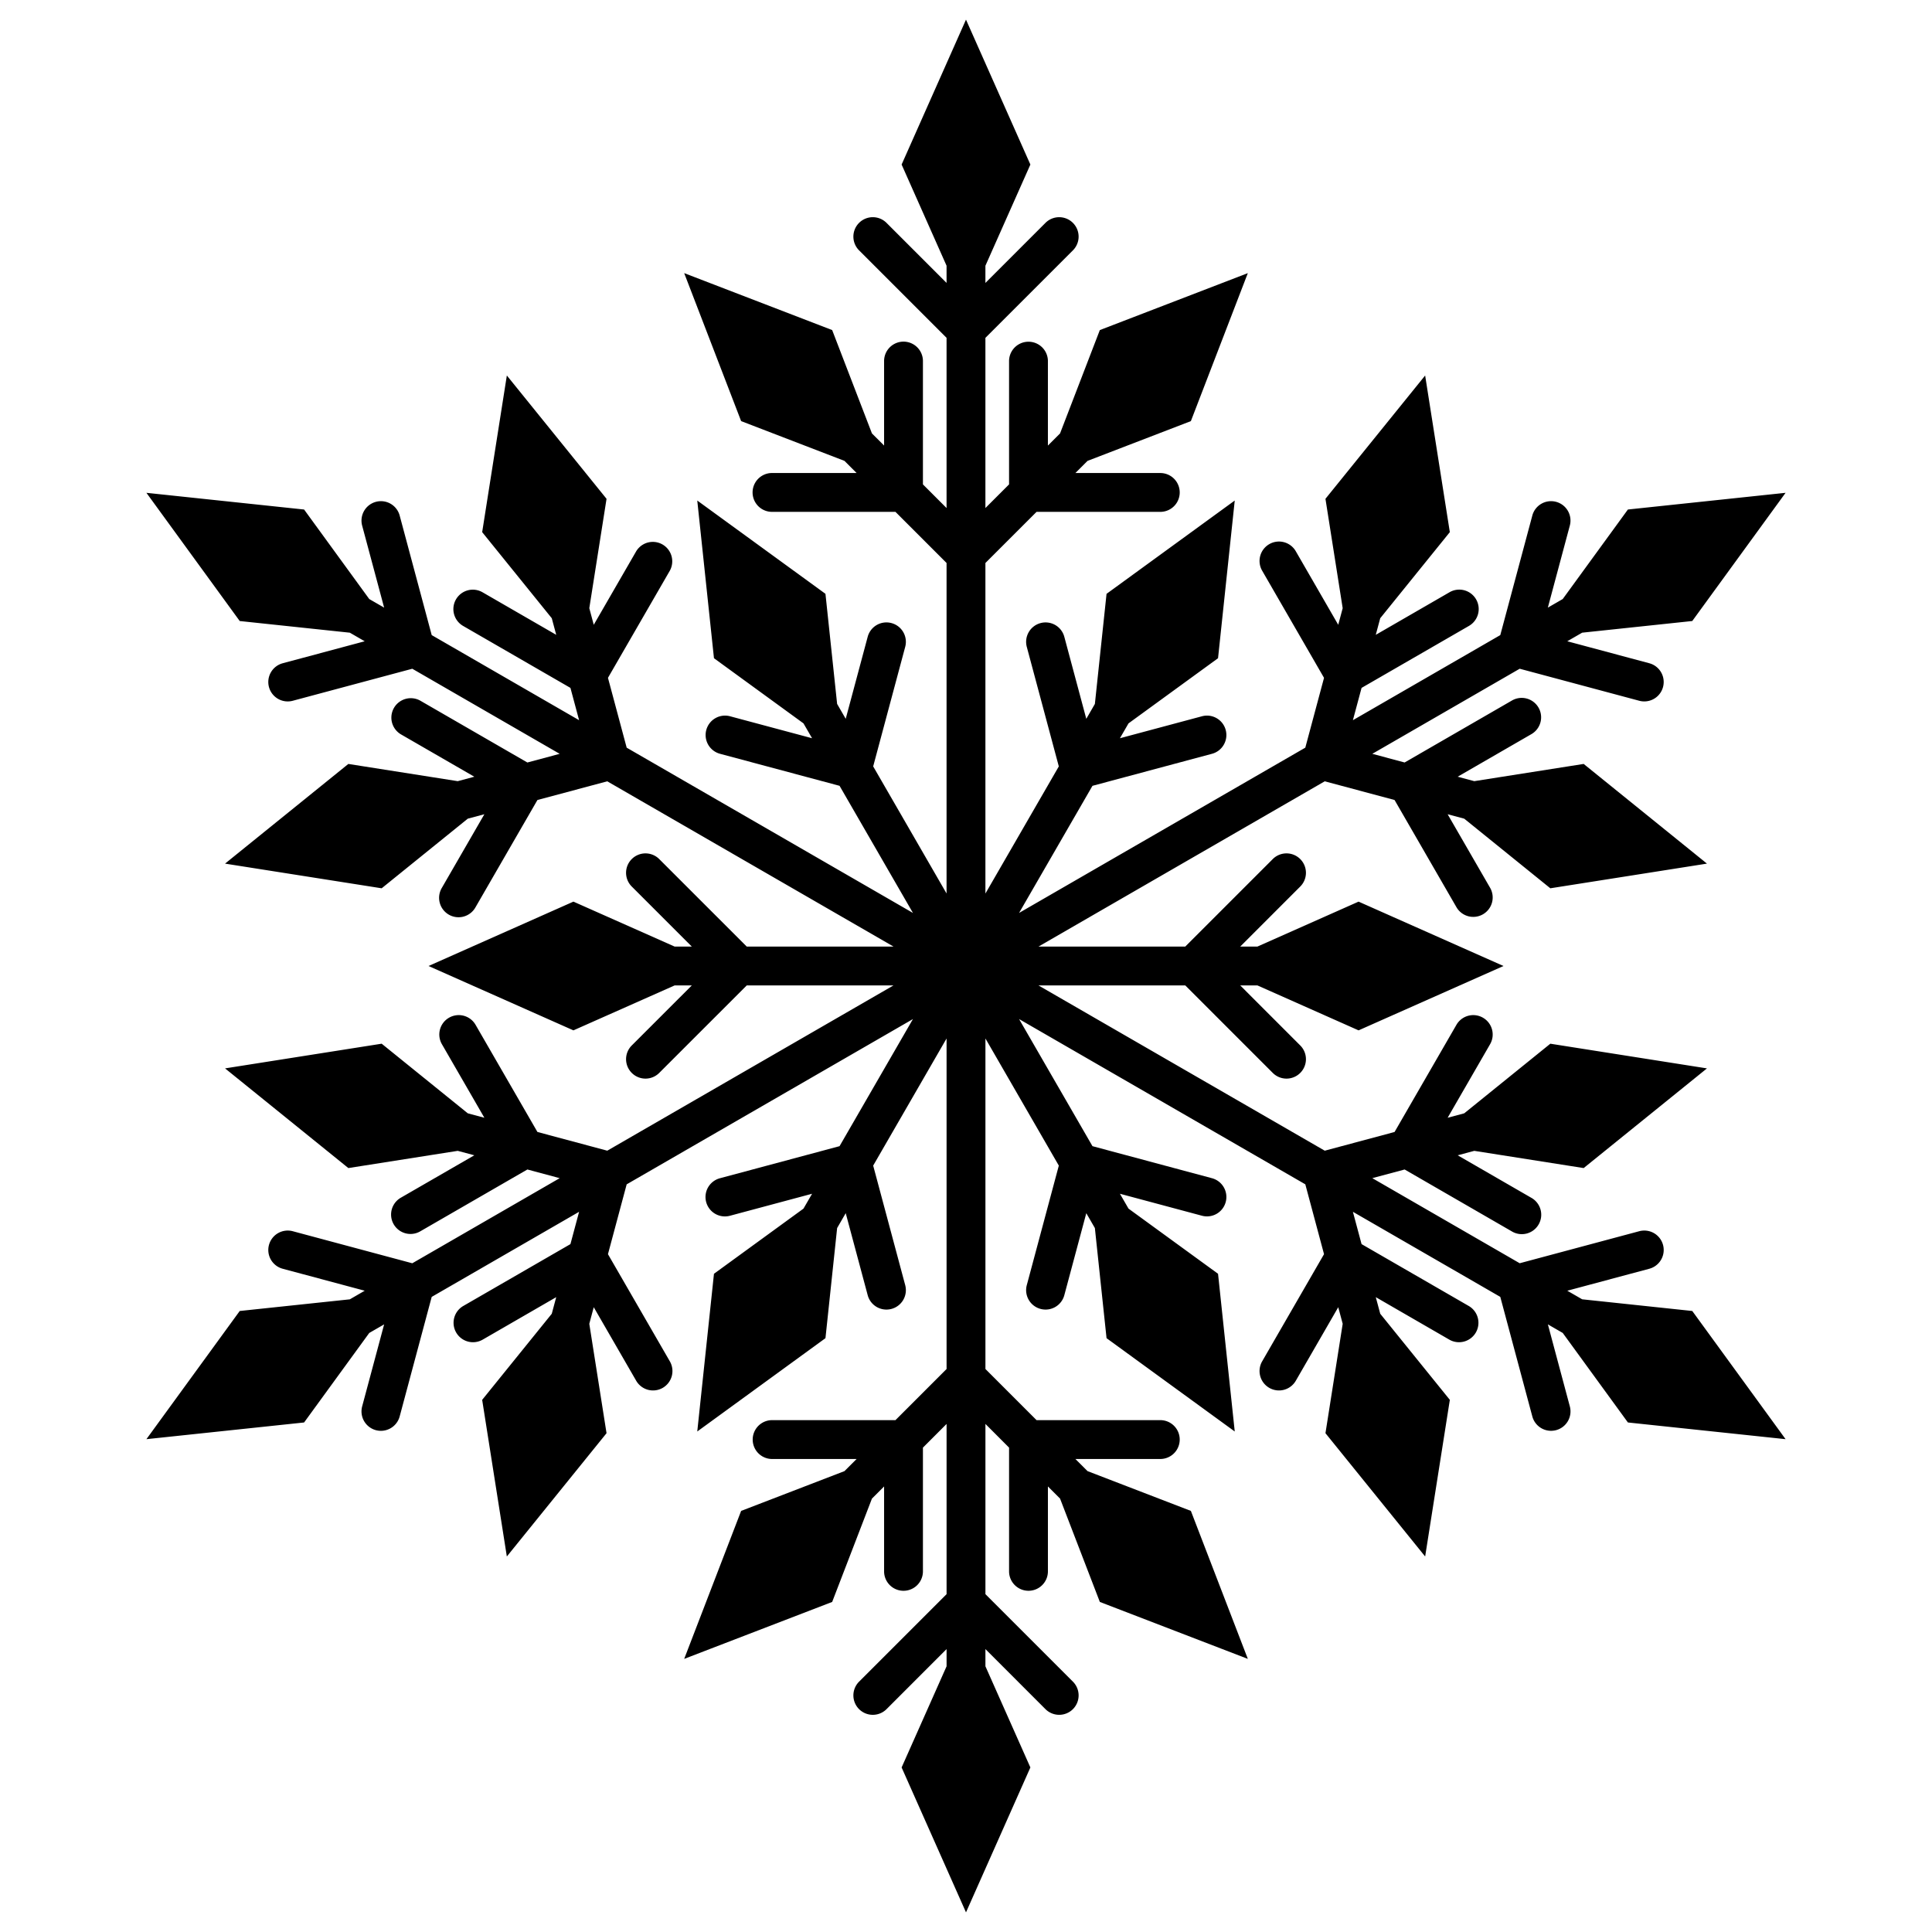 <svg xmlns="http://www.w3.org/2000/svg" width="432" height="432" xml:space="preserve"><switch><g><path d="m364.004 318.068 35.257 3.734-20.865-28.663-24.619-2.612-3.327-1.919 18.34-4.913a4.343 4.343 0 0 0-2.251-8.392l-26.729 7.161-32.957-19.027 7.225-1.937 23.961 13.837a4.343 4.343 0 1 0 4.344-7.52l-16.444-9.49 3.717-.994 24.455 3.85 27.57-22.288-35.023-5.52-19.25 15.565-3.714.994 9.493-16.444a4.333 4.333 0 0 0-1.589-5.924 4.344 4.344 0 0 0-5.934 1.583l-13.834 23.964-15.611 4.185-64.008-36.951 32.818-.006 19.565 19.565a4.341 4.341 0 0 0 6.145 0 4.337 4.337 0 0 0 0-6.139l-13.421-13.427h3.838l22.625 10.052L336.185 216l-32.405-14.394-22.625 10.051h-3.838l13.421-13.425a4.338 4.338 0 0 0 0-6.14 4.344 4.344 0 0 0-6.145-.001l-19.565 19.566H232.21l64.008-36.956 15.611 4.184 13.834 23.962a4.342 4.342 0 0 0 5.934 1.588 4.341 4.341 0 0 0 1.589-5.931l-9.493-16.439 3.714.994 19.25 15.564 35.023-5.517-27.57-22.289-24.455 3.851-3.717-.994 16.444-9.494a4.343 4.343 0 1 0-4.344-7.521l-23.961 13.834-7.225-1.935 32.957-19.027 26.729 7.161a4.341 4.341 0 1 0 2.251-8.388l-18.343-4.916 3.33-1.92 24.619-2.608 20.865-28.666-35.257 3.734-14.571 20.016-3.329 1.922 4.912-18.338a4.336 4.336 0 0 0-3.068-5.316 4.338 4.338 0 0 0-5.318 3.071l-7.161 26.725-32.957 19.029 1.937-7.222 23.963-13.833a4.345 4.345 0 1 0-4.346-7.524l-16.438 9.492.994-3.709 15.565-19.253-5.52-35.025-22.291 27.573 3.853 24.457-.994 3.711-9.49-16.441a4.34 4.34 0 0 0-5.931-1.591 4.343 4.343 0 0 0-1.592 5.935l13.834 23.961-4.185 15.611-64.002 36.954 16.41-28.421 26.726-7.162c2.313-.621 3.688-3.001 3.069-5.319s-3-3.693-5.317-3.07l-18.34 4.911 1.922-3.323 20.019-14.571 3.734-35.257-28.666 20.864-2.609 24.621-1.919 3.325-4.913-18.338a4.338 4.338 0 0 0-5.317-3.068 4.344 4.344 0 0 0-3.075 5.318l7.161 26.728-16.412 28.426v-73.912l11.434-11.43h27.671a4.342 4.342 0 0 0 0-8.685h-18.987l2.717-2.715 23.105-8.891 12.736-33.091-33.091 12.734-8.895 23.107-2.717 2.715V80.64a4.344 4.344 0 0 0-8.685 0v27.671l-5.289 5.287V75.542l19.568-19.563a4.342 4.342 0 0 0 0-6.141 4.34 4.34 0 0 0-6.142 0L220.34 63.26v-3.841l10.055-22.627L215.998 4.39l-14.395 32.402 10.051 22.624v3.844l-13.422-13.422a4.338 4.338 0 0 0-6.141 0 4.34 4.34 0 0 0 0 6.141l19.563 19.563v38.057l-5.284-5.287V80.64a4.343 4.343 0 0 0-8.684 0v18.986l-2.718-2.715-8.893-23.107-33.089-12.734 12.733 33.091 23.107 8.891 2.715 2.715h-18.985a4.343 4.343 0 0 0 .001 8.685h27.668l11.428 11.43v73.906l-16.408-28.42 7.162-26.728a4.341 4.341 0 0 0-3.072-5.318 4.338 4.338 0 0 0-5.317 3.068l-4.913 18.338-1.922-3.327-2.608-24.62-28.665-20.861 3.735 35.257 20.016 14.571 1.922 3.323-18.338-4.911a4.34 4.34 0 0 0-5.319 3.07 4.344 4.344 0 0 0 3.072 5.319l26.727 7.162 16.412 28.426-64.011-36.956-4.184-15.614 13.837-23.962a4.344 4.344 0 0 0-7.523-4.342l-9.492 16.441-.994-3.711 3.854-24.457-22.292-27.573-5.517 35.025 15.564 19.253.994 3.709-16.439-9.492a4.344 4.344 0 1 0-4.343 7.524l23.96 13.833 1.937 7.222-32.957-19.026-7.162-26.728a4.341 4.341 0 0 0-5.319-3.071 4.345 4.345 0 0 0-3.071 5.319l4.915 18.335-3.329-1.919-14.568-20.017-35.258-3.734 20.864 28.667 24.62 2.608 3.326 1.919-18.338 4.916a4.344 4.344 0 0 0-3.07 5.319 4.344 4.344 0 0 0 5.32 3.069l26.728-7.161 32.957 19.027-7.223 1.938-23.964-13.837a4.344 4.344 0 0 0-4.343 7.523l16.441 9.492-3.708.994-24.458-3.851-27.571 22.288 35.023 5.517 19.252-15.564 3.71-.994-9.492 16.439a4.344 4.344 0 1 0 7.523 4.342l13.834-23.962 15.612-4.182 64.008 36.951h-32.82l-19.566-19.563a4.342 4.342 0 0 0-6.141 0 4.338 4.338 0 0 0 0 6.141l13.424 13.422h-3.842l-22.625-10.048L95.819 216l32.401 14.392 22.625-10.046h3.844l-13.425 13.421a4.336 4.336 0 0 0 0 6.139 4.337 4.337 0 0 0 6.141 0l19.566-19.56 32.82-.006-64.005 36.957-15.615-4.185-13.834-23.964a4.343 4.343 0 0 0-5.934-1.583 4.331 4.331 0 0 0-1.589 5.924l9.492 16.444-3.71-.994-19.252-15.565-35.023 5.52 27.572 22.288 24.455-3.85 3.712.994-16.442 9.49a4.341 4.341 0 1 0 4.343 7.52l23.965-13.837 7.222 1.942-32.959 19.029-26.728-7.167a4.348 4.348 0 0 0-5.32 3.075 4.342 4.342 0 0 0 3.07 5.317l18.338 4.913-3.326 1.925-24.62 2.606-20.864 28.663 35.258-3.734 14.568-20.016 3.329-1.919-4.915 18.34a4.345 4.345 0 0 0 3.071 5.317 4.348 4.348 0 0 0 5.319-3.075l7.162-26.727 32.957-19.027-1.937 7.225-23.96 13.832a4.346 4.346 0 0 0-1.591 5.936 4.348 4.348 0 0 0 5.933 1.59l16.439-9.497-.994 3.711-15.564 19.253 5.517 35.026 22.292-27.57-3.854-24.46.994-3.711 9.492 16.443a4.348 4.348 0 0 0 5.932 1.59 4.34 4.34 0 0 0 1.591-5.931l-13.837-23.963 4.184-15.612 64.011-36.956-16.412 28.42-26.727 7.167a4.341 4.341 0 1 0 2.247 8.386l18.338-4.913-1.922 3.323-20.016 14.571-3.735 35.264 28.666-20.866 2.608-24.622 1.922-3.329 4.913 18.34a4.336 4.336 0 0 0 5.317 3.068 4.339 4.339 0 0 0 3.072-5.317l-7.162-26.727 16.411-28.426v73.908l-11.431 11.433h-27.668a4.345 4.345 0 0 0-.001 8.688h18.985l-2.715 2.711-23.107 8.896-12.733 33.09 33.089-12.733 8.893-23.107 2.718-2.717v18.987a4.342 4.342 0 0 0 8.684 0v-27.669l5.287-5.295v38.062l-19.566 19.564a4.347 4.347 0 0 0 0 6.145 4.347 4.347 0 0 0 6.141 0l13.425-13.427v3.844l-10.054 22.622L216 427.609l14.395-32.402-10.052-22.622v-3.844l13.424 13.427a4.349 4.349 0 0 0 6.142 0 4.347 4.347 0 0 0 0-6.145l-19.565-19.564v-38.062l5.286 5.295v27.669c0 2.393 1.945 4.34 4.344 4.34s4.344-1.947 4.341-4.34v-18.987l2.717 2.717 8.895 23.107 33.091 12.733-12.736-33.09-23.105-8.896-2.717-2.711h18.987a4.347 4.347 0 0 0 4.341-4.347 4.342 4.342 0 0 0-4.341-4.341h-27.671l-11.431-11.433v-73.908l16.409 28.426-7.161 26.727a4.342 4.342 0 0 0 3.072 5.317 4.337 4.337 0 0 0 5.32-3.068l4.913-18.334 1.919 3.323 2.609 24.622 28.666 20.866-3.734-35.264-20.019-14.571-1.922-3.323 18.34 4.913a4.336 4.336 0 0 0 5.317-3.069 4.344 4.344 0 0 0-3.069-5.317l-26.726-7.167-16.41-28.42 64.002 36.951 4.185 15.617-13.834 23.963a4.338 4.338 0 0 0 1.592 5.931 4.346 4.346 0 0 0 5.931-1.59l9.49-16.443.994 3.711-3.853 24.46 22.291 27.57 5.52-35.026-15.565-19.253-.994-3.711 16.438 9.497a4.352 4.352 0 0 0 5.936-1.59 4.35 4.35 0 0 0-1.59-5.936l-23.963-13.832-1.937-7.225 32.957 19.027 7.161 26.727a4.337 4.337 0 0 0 5.318 3.069 4.335 4.335 0 0 0 3.071-5.312l-4.91-18.34 3.324 1.919 14.571 20.018z"/></g></switch></svg>
